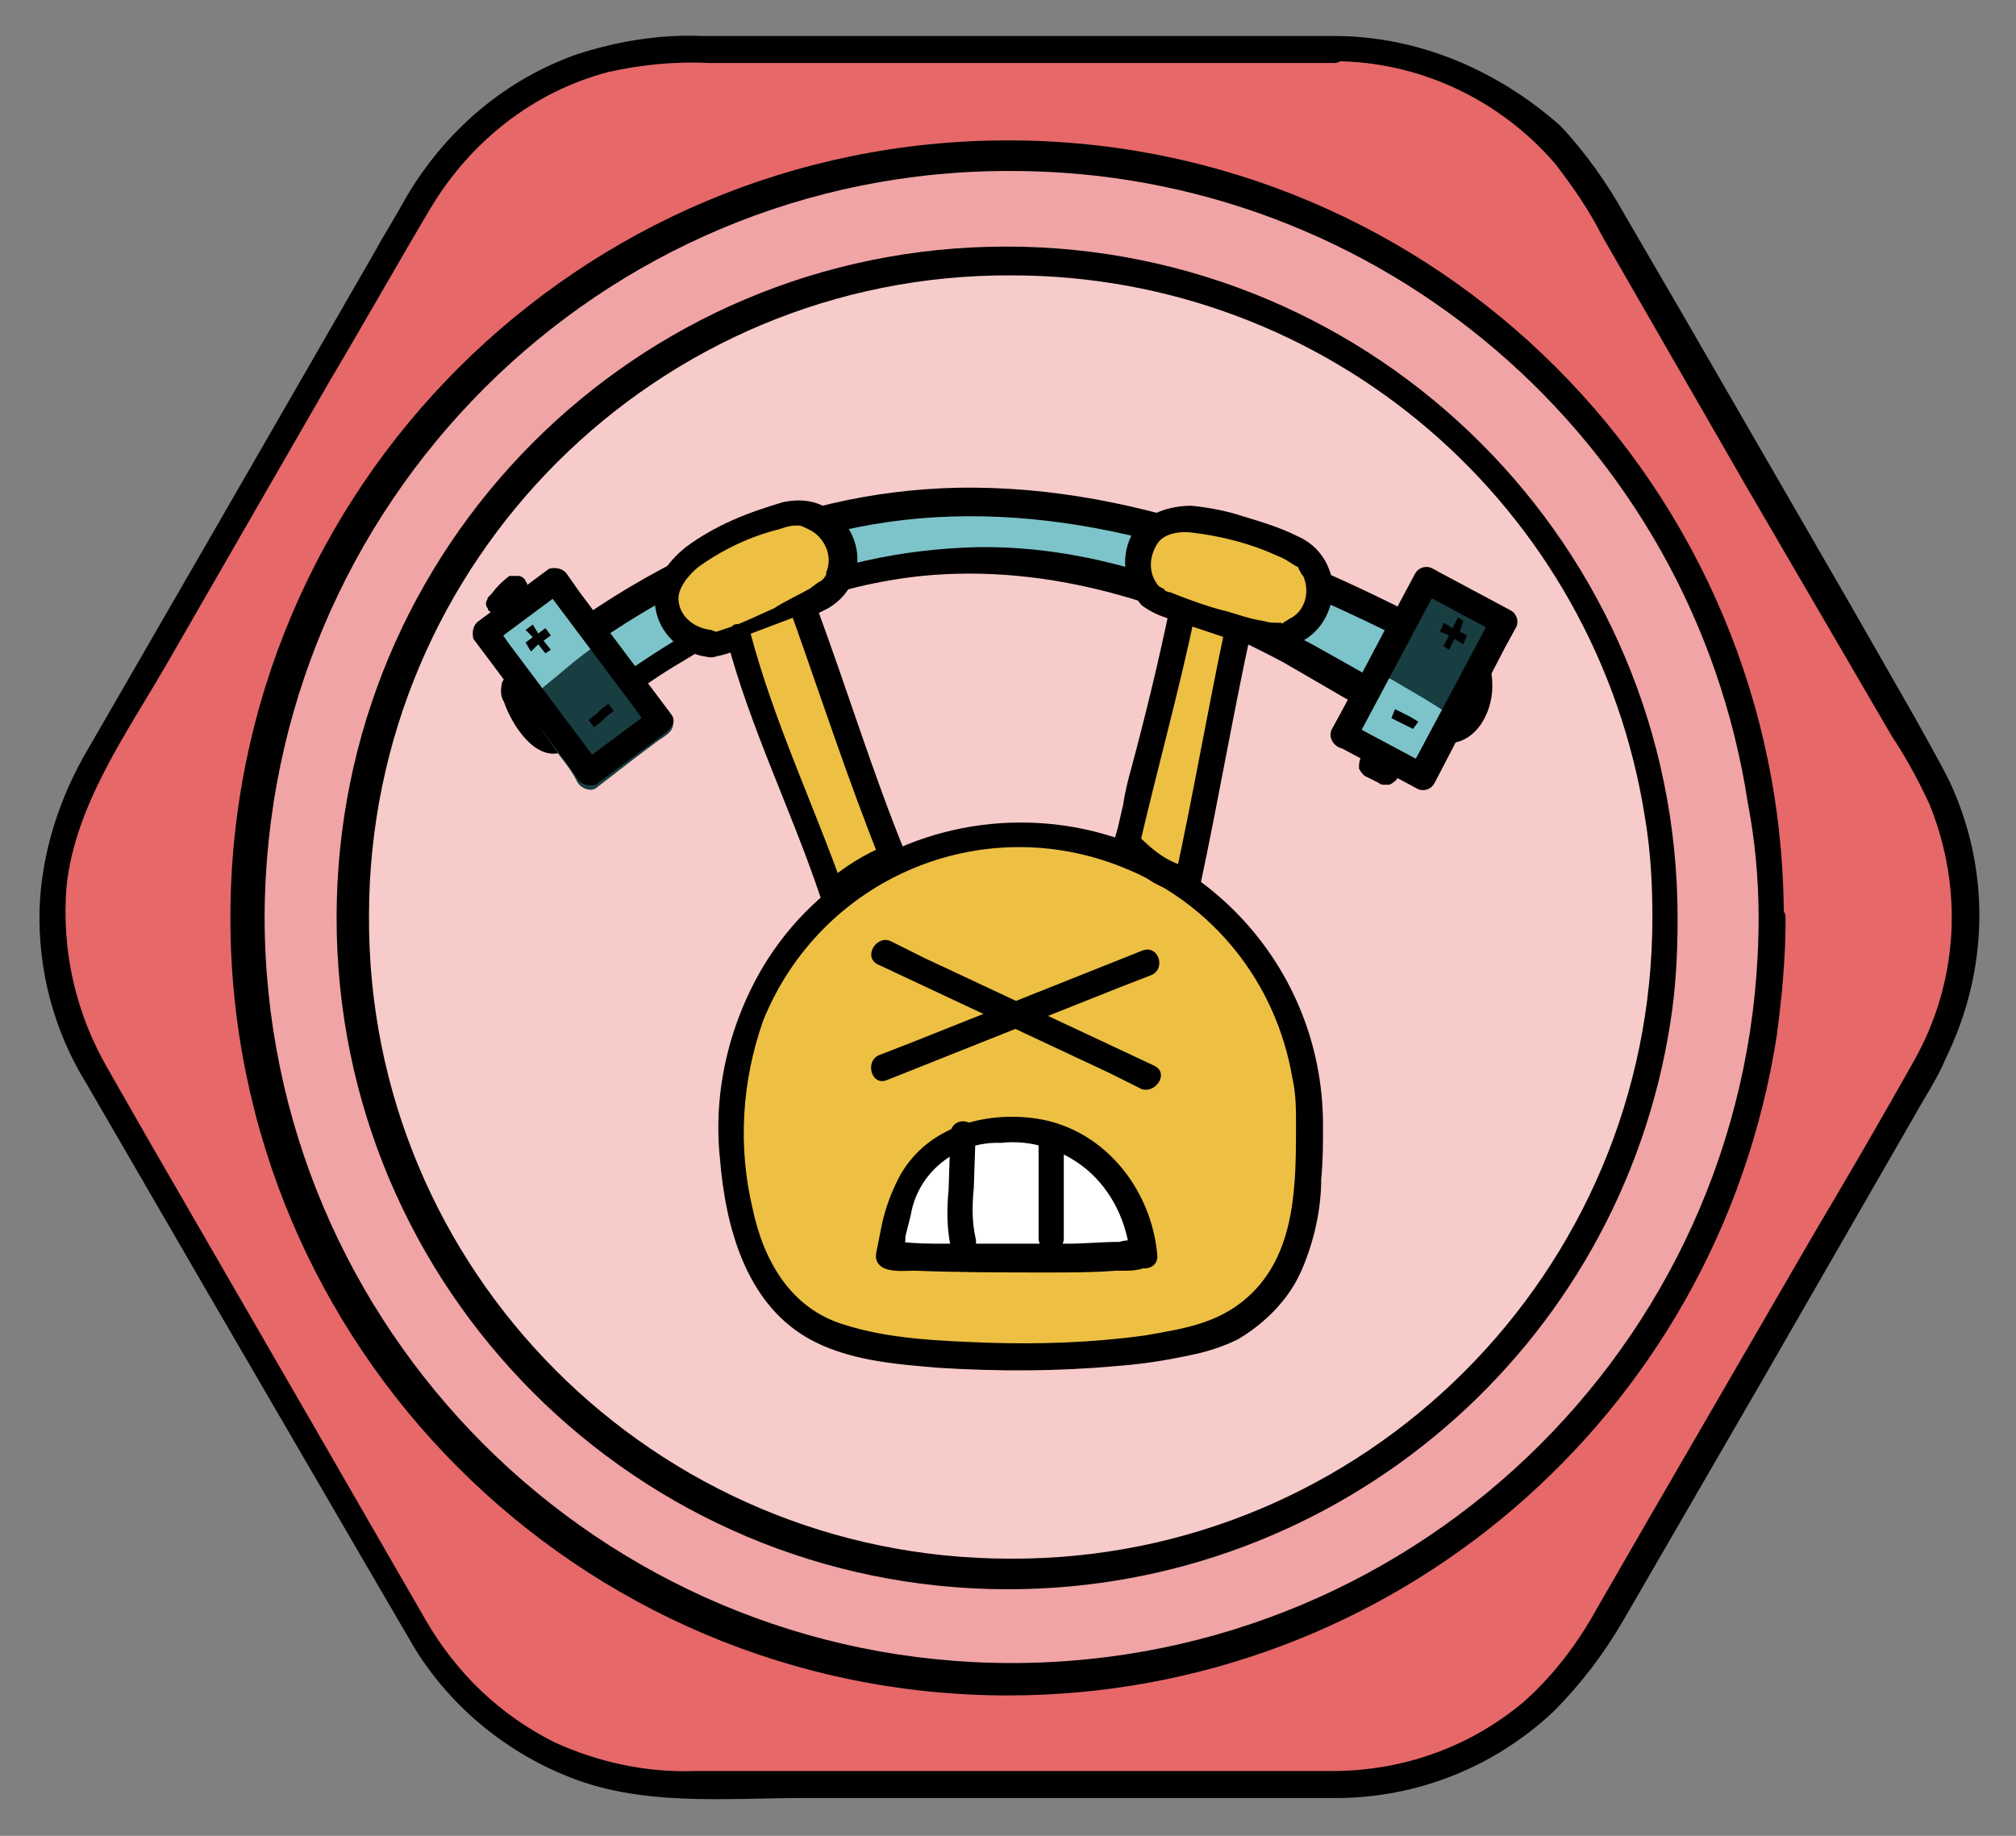 <?xml version="1.0" encoding="utf-8"?>
<!-- Generator: Adobe Illustrator 24.2.0, SVG Export Plug-In . SVG Version: 6.00 Build 0)  -->
<svg version="1.1" id="Layer_1" xmlns="http://www.w3.org/2000/svg" xmlns:xlink="http://www.w3.org/1999/xlink" x="0px" y="0px"
	 viewBox="0 0 112 102" style="enable-background:new 0 0 112 102;" xml:space="preserve">
<rect x="0" y="0" width="112" height="102" fill="#808080" stroke="none"/>
<style type="text/css">
	.st0{fill:#E66869;}
	.st1{fill:#F0A4A5;}
	.st2{fill:#F7CBCA;}
	.st3{fill:#7DC4CA;}
	.st4{fill:#EDC043;}
	.st5{fill:#183E41;}
	.st6{fill:#FFFFFF;}
</style>
<g>
	<g id="Fondos_y_letras">
		<path class="st0" d="M74.1,2.7H37.9c-6,0-11.6,3.2-14.6,8.4L5.2,42.5c-3,5.2-3,11.7,0,16.9l18.1,31.4c3,5.2,8.6,8.4,14.6,8.4h36.2
			c6,0,11.6-3.2,14.6-8.4l18.1-31.4c3-5.2,3-11.7,0-16.9L88.7,11.2C85.7,6,80.1,2.7,74.1,2.7z"/>
		<path d="M74.1,2H39c-2.4-0.1-4.7,0.3-6.9,1c-4,1.4-7.3,4.2-9.5,7.9c-0.6,1.1-1.3,2.2-1.9,3.3L12,29.3L4.9,41.6
			c-1.6,2.7-2.6,5.8-2.7,8.9c-0.1,3.4,0.8,6.8,2.6,9.7l6.9,11.9l8.9,15.3c0.7,1.2,1.4,2.4,2.1,3.6c1.9,3.4,5,6.1,8.6,7.6
			c4.2,1.8,8.9,1.3,13.3,1.3h18.4c3.7,0,7.5,0,11.2,0c4.5,0,8.8-1.7,12.1-4.8c1.5-1.5,2.8-3.2,3.9-5.1l7.7-13.3l8.4-14.6
			c0.6-1.1,1.3-2.1,1.8-3.3c2.4-4.9,2.5-10.5,0.2-15.4c-0.6-1.2-1.3-2.4-1.9-3.5l-3.6-6.3l-9.3-16.1l-3.2-5.5c-1-1.8-2.2-3.5-3.6-5
			C83.2,3.9,78.8,2,74.1,2c-0.4,0-0.7,0.3-0.7,0.7s0.3,0.7,0.7,0.7c4.7,0,9.2,2.1,12.3,5.7c1,1.3,1.9,2.6,2.6,4L97,27l8.1,13.9
			c0.8,1.2,1.5,2.5,2.1,3.8c1.9,4.7,1.6,9.9-0.9,14.3c-1.8,3.2-3.6,6.3-5.5,9.5l-9.1,15.7l-3,5.2c-1.1,2-2.5,3.8-4.1,5.2
			c-3,2.5-6.7,3.8-10.6,3.8H38.6c-2.7,0.1-5.4-0.5-7.8-1.6c-3-1.5-5.4-3.8-7.1-6.7L17.3,79L8.4,63.6L6,59.4
			c-1.8-3.1-2.6-6.6-2.3-10.2C4.2,44.7,7,40.8,9.2,37l9.1-15.8c1.9-3.2,3.7-6.4,5.6-9.6c2.2-3.7,5.7-6.5,9.9-7.6
			c1.8-0.4,3.7-0.6,5.6-0.5h34.7c0.4,0,0.7-0.3,0.7-0.7C74.8,2.3,74.5,2,74.1,2z"/>
		<circle class="st1" cx="56" cy="51" r="42.4"/>
		<path d="M97.7,51c0,22.9-18.6,41.4-41.5,41.4S14.7,73.8,14.7,50.9C14.8,28,33.3,9.4,56.2,9.5c20.4,0,37.8,14.9,40.9,35.1
			C97.5,46.7,97.7,48.8,97.7,51c0,0.4,0.3,0.7,0.7,0.7c0.4,0,0.7-0.3,0.7-0.7C99.1,27.1,79.8,7.8,56,7.8
			c-23.8,0-43.2,19.3-43.2,43.2c0,23.8,19.3,43.2,43.2,43.2c21.3,0,39.4-15.5,42.7-36.6c0.3-2.2,0.5-4.4,0.5-6.6
			c0-0.4-0.3-0.7-0.7-0.7C98,50.3,97.7,50.6,97.7,51z"/>
		<circle class="st2" cx="56" cy="51" r="36.5"/>
		<path d="M91.8,51c0,19.7-16,35.7-35.7,35.6c-19.7,0-35.7-16-35.6-35.7c0-19.7,16-35.7,35.7-35.6c17.6,0,32.5,12.8,35.2,30.2
			C91.7,47.3,91.8,49.1,91.8,51c0,0.4,0.3,0.7,0.7,0.7c0.4,0,0.7-0.3,0.7-0.7c0-20.6-16.7-37.3-37.3-37.3S18.7,30.4,18.7,51
			S35.4,88.3,56,88.3c18.4,0,34-13.4,36.8-31.5c0.3-1.9,0.4-3.8,0.4-5.8c0-0.4-0.3-0.7-0.7-0.7C92.1,50.3,91.8,50.6,91.8,51z"/>
	</g>
	<g id="_6._emoticon">
		<path class="st3" d="M82,36.7c0.9,0.5,0.5,4.2-1.7,3.7c-6.1-1.3-24.7-20.8-49.1,0.5c-0.9,0.8-3.2-2.4-2.4-3.1
			C46.6,23.2,62.5,26,82,36.7z"/>
		<path d="M81.7,37.4C81.6,37.3,81.7,37.4,81.7,37.4c0,0.1,0.1,0.2,0.1,0.3c0,0.3,0,0.5,0,0.8c-0.1,0.5-0.3,1.2-0.9,1.2
			c-0.4,0-0.7-0.1-1-0.2c-0.3-0.1-0.7-0.3-1-0.4c-2-1-4-2.2-6-3.3c-5.8-3.1-12-5.5-18.6-5.4c-4.2,0.1-8.3,1-12.1,2.7
			c-2.3,1-4.5,2.3-6.6,3.7c-1.2,0.8-2.3,1.7-3.4,2.5c-0.4,0.3-1,1-1.3,1.2c0.1,0,0,0,0,0s-0.2-0.2-0.3-0.2c-0.5-0.4-0.9-1-1.1-1.7
			c0,0,0-0.2,0-0.1c0-0.2,0,0,0,0c-0.2,0.1,0.4-0.3,0.3-0.3c0.6-0.5,1.2-0.9,1.8-1.4c2-1.5,4.2-2.9,6.5-4.1c4-2.1,8.4-3.5,13-3.9
			c9.5-0.8,18.7,2.6,27,6.8C79.2,36.1,80.5,36.7,81.7,37.4c0.8,0.5,1.6-0.8,0.7-1.2c-8.9-4.9-18.8-9.3-29.2-9.1
			c-4.8,0.1-9.4,1.2-13.8,3.2c-2.4,1.1-4.7,2.4-6.9,3.9c-1.2,0.8-2.4,1.7-3.6,2.7c-0.4,0.3-0.8,0.6-1,1c-0.1,0.4-0.1,0.8,0.1,1.1
			c0.4,1.2,1.7,3.3,3.2,2.8c0.6-0.2,1.1-0.8,1.5-1.2c0.6-0.5,1.2-1,1.8-1.5c1.1-0.9,2.3-1.7,3.5-2.4c4-2.5,8.5-4.2,13.2-4.7
			c7.1-0.7,13.9,1.5,20.1,4.8c2.1,1.2,4.2,2.5,6.4,3.6c0.8,0.5,1.7,0.8,2.7,0.9c1.7,0,2.6-1.9,2.5-3.4c0-0.7-0.3-1.3-0.8-1.7
			C81.6,35.6,80.9,36.9,81.7,37.4z"/>
		<path class="st4" d="M72.7,62.5c0,5-0.4,8.9-4.4,11.2c-3.4,1.9-19,2.4-23.3-0.1c-3.5-2-4.5-6.8-4.5-11.1c0-8.9,7.2-16.1,16.1-16.1
			S72.7,53.6,72.7,62.5z"/>
		<path d="M72,62.5c0,3.2,0,6.9-2.4,9.3c-1.7,1.7-3.7,2-6,2.4c-2.9,0.4-5.9,0.5-8.8,0.4c-2.6-0.1-5.4-0.2-7.9-1
			c-3-0.9-4.5-3.6-5.1-6.5c-0.8-3.4-0.6-7,0.6-10.4c3.2-7.9,12.1-11.7,20-8.5c5,2,8.5,6.4,9.4,11.7C72,60.8,72,61.6,72,62.5
			c0,0.4,0.4,0.7,0.8,0.7s0.7-0.3,0.7-0.7c0-9.3-7.5-16.8-16.8-16.8c-5.8,0-11.3,3-14.3,8c-1.9,3.2-2.8,7-2.4,10.7
			c0.3,3.7,1.4,7.9,4.8,9.9c2.2,1.3,5,1.5,7.4,1.7c3.3,0.2,6.5,0.2,9.8-0.1c1.4-0.1,2.7-0.3,4.1-0.6c1-0.2,1.9-0.5,2.7-0.9
			c1.5-0.9,2.8-2.2,3.5-3.8c0.7-1.6,1.1-3.4,1.1-5.1c0.1-1,0.1-2,0.1-3c0-0.4-0.3-0.7-0.7-0.7S72,62.1,72,62.5z"/>
		<path class="st4" d="M68.8,34.9c-1,5-1.8,9.1-2.8,14c-1.3-0.2-2.4-1.1-3.4-2.1c1.2-5.2,1.9-7.5,3.1-12.9"/>
		<path d="M68.1,34.7c-1,4.7-1.8,9.4-2.8,14l0.9-0.5c-1.3-0.2-2.2-1-3.1-1.9l0.2,0.7c1-4.3,2.2-8.6,3.1-12.9
			c0.2-0.9-1.2-1.3-1.4-0.4c-0.6,2.9-1.3,5.8-2.1,8.8c-0.2,0.7-0.4,1.5-0.5,2.2L62.1,46c-0.1,0.4-0.3,0.8-0.1,1.2
			c0.3,0.6,1.1,1.1,1.6,1.5c0.6,0.5,1.4,0.8,2.2,0.9c0.4,0.1,0.8-0.1,0.9-0.5c1-4.7,1.8-9.4,2.8-14C69.7,34.2,68.2,33.8,68.1,34.7
			L68.1,34.7z"/>
		<path class="st4" d="M39.4,35.7c-0.8-0.1-1.5-0.5-1.9-1.1c-0.6-1-0.8-1.9,0.4-3.2c1.1-1.3,5.8-3.2,6.7-3c0.8,0.2,1.5,0.7,1.9,1.4
			c0.4,0.8,0.3,1.7-0.1,2.4C46,33.2,39.9,35.8,39.4,35.7z"/>
		<path d="M39.5,35c-0.9-0.1-1.7-0.7-1.8-1.6c-0.1-0.7,0.6-1.5,1.1-1.9c1.4-1,2.9-1.7,4.5-2.1c0.3-0.1,0.6-0.2,0.9-0.2
			c-0.2,0,0.1,0,0.2,0c0.2,0-0.2,0,0,0c0.1,0,0.3,0.1,0.5,0.2c0.9,0.4,1.4,1.5,1,2.4c0,0,0,0,0,0.1c0,0.1-0.1,0.1-0.1,0.2
			c0.1-0.2,0.1-0.1,0,0s-0.1,0.1-0.2,0.2c0.1-0.1-0.2,0.1-0.2,0.1l-0.4,0.3c-0.7,0.4-1.4,0.7-2,1.1c-0.7,0.3-1.5,0.7-2.3,1
			c-0.3,0.1-0.6,0.2-0.9,0.3L39.4,35c-0.2,0.1,0.1,0,0,0c-0.9-0.1-0.9,1.4,0,1.5c0.5,0,1.1-0.2,1.6-0.4c0.9-0.3,1.7-0.7,2.6-1.1
			c0.8-0.4,1.6-0.8,2.4-1.2c0.7-0.4,1.2-1,1.5-1.8c0.4-1.3-0.1-2.8-1.3-3.6c-0.8-0.6-1.7-0.7-2.7-0.5c-1,0.3-1.9,0.6-2.8,1
			c-0.9,0.4-1.8,0.9-2.6,1.5c-1,0.8-1.9,2-1.7,3.3c0.2,1.5,1.4,2.6,2.9,2.8c0.4,0.1,0.8-0.1,0.9-0.5C40.2,35.6,39.9,35.1,39.5,35
			C39.5,35,39.5,35,39.5,35z"/>
		<path class="st4" d="M63.9,33.1c-0.5-0.6-0.8-1.3-0.7-2.1c0.2-1.1,0.7-1.9,2.5-2.1c1.7-0.2,6.4,1.5,7,2.3c0.5,0.7,0.7,1.5,0.5,2.3
			c-0.2,0.8-0.9,1.5-1.7,1.8C70.5,35.7,64.3,33.6,63.9,33.1z"/>
		<path d="M64.4,32.6c-0.6-0.7-0.6-1.6-0.1-2.4c0.4-0.6,1.3-0.7,2-0.6c1.6,0.2,3.2,0.6,4.7,1.3c0.3,0.1,0.6,0.3,0.9,0.5l0.2,0.1
			c-0.1-0.1,0,0,0,0c0,0,0.1,0.1,0.1,0.1c-0.1-0.1-0.1-0.1,0,0.1c0.1,0.2,0.1,0.2,0.2,0.3c0.4,0.9,0.1,2-0.8,2.4
			c-0.1,0.1-0.2,0.1-0.3,0.2s-0.2,0,0,0c-0.1,0-0.2,0-0.3,0c-0.3,0-0.5,0-0.8-0.1c-0.8-0.1-1.5-0.4-2.3-0.6
			c-0.8-0.2-1.6-0.5-2.4-0.8l-0.5-0.2c-0.1,0-0.1,0-0.3-0.1C64.7,32.7,64.6,32.7,64.4,32.6L64.4,32.6C64.3,32.5,64.6,32.7,64.4,32.6
			c-0.6-0.7-1.6,0.3-1,1c0.5,0.4,1,0.6,1.6,0.8c0.9,0.3,1.8,0.6,2.7,0.9c0.8,0.3,1.7,0.5,2.6,0.6c0.8,0.2,1.7,0,2.4-0.5
			c1.1-0.8,1.6-2.3,1.2-3.6c-0.3-0.9-0.9-1.6-1.8-2c-1-0.5-2-0.8-3-1.1c-0.9-0.3-1.9-0.5-2.9-0.6c-1.2,0-2.5,0.4-3.2,1.4
			c-0.8,1.3-0.6,2.9,0.4,4.1c0.3,0.3,0.8,0.3,1,0C64.7,33.3,64.7,32.9,64.4,32.6L64.4,32.6z"/>
		<path class="st4" d="M41.2,35.4c1.4,5.3,3.5,9.4,5.2,14.3c1-0.9,2.1-1.6,3.4-2.1c-2-4.8-3-8.3-4.9-13.6"/>
		<path d="M40.4,35.6c1.3,4.9,3.6,9.5,5.2,14.3c0.1,0.4,0.5,0.6,0.9,0.5c0.1,0,0.2-0.1,0.3-0.2c0.9-0.8,1.9-1.4,3-1.9
			c0.3-0.1,0.7-0.5,0.5-0.9c-1.8-4.4-3.2-9-4.9-13.6c-0.3-0.9-1.7-0.5-1.4,0.4c1.6,4.5,3.1,9.1,4.9,13.6l0.5-0.9
			c-1.3,0.5-2.6,1.3-3.7,2.3l1.2,0.3c-1.7-4.8-3.9-9.4-5.2-14.3c-0.1-0.4-0.5-0.6-0.9-0.5C40.6,34.8,40.4,35.2,40.4,35.6L40.4,35.6z
			"/>
		
			<rect x="29.4" y="32.8" transform="matrix(0.799 -0.601 0.601 0.799 -16.242 26.69)" class="st3" width="4.9" height="9.7"/>
		<rect x="74.4" y="35.3" transform="matrix(0.466 -0.885 0.885 0.466 8.921 90.22)" class="st3" width="9.7" height="4.9"/>
		<path d="M28.3,32c-0.4,0.3-0.7,0.6-1,1c-0.1,0.1-0.1,0.1-0.2,0.2c0,0.1-0.1,0.2-0.1,0.3c0,0.1,0,0.2,0.1,0.3
			c0,0.1,0.1,0.2,0.2,0.2c0.1,0.1,0.3,0.2,0.5,0.2l0.2,0c0.1,0,0.2-0.1,0.3-0.2c0.2-0.3,0.5-0.6,0.8-0.8l-0.2,0.1l0.1,0
			c0.1,0,0.2-0.1,0.2-0.2c0.1-0.1,0.1-0.2,0.1-0.2c0-0.1,0-0.2,0-0.3c0-0.1,0-0.2-0.1-0.3C29.2,32.2,29,32,28.8,32h-0.2
			C28.5,32,28.4,32,28.3,32L28.3,32z"/>
		<path class="st5" d="M33.3,36.7c-1.1,0.8-2.2,1.7-3.2,2.6c0,0.1,2.4,3.2,2.7,3.7c1.1-0.8,2.8-2.1,3.9-2.9c0.1-0.1-2.5-3-2.9-3.4"
			/>
		<path class="st5" d="M32.9,36c-0.7,0.5-1.3,1-2,1.6c-0.5,0.4-0.9,0.7-1.3,1.2c-0.5,0.5,0,1,0.3,1.5l1.2,1.7c0.4,0.5,0.7,0.9,1,1.5
			c0.2,0.3,0.7,0.5,1,0.3l2.2-1.7l1.2-0.9c0.4-0.3,0.9-0.5,0.9-1s-0.5-0.9-0.8-1.3c-0.4-0.5-0.8-1-1.3-1.5c-0.3-0.4-0.7-0.8-1.1-1.2
			c-0.3-0.3-0.7-0.3-1,0c-0.3,0.3-0.3,0.7,0,1c0.6,0.5,1.1,1.1,1.5,1.7c0.3,0.3,0.6,0.7,0.9,1l0.2,0.2c0.1,0.1,0,0,0,0l0.1,0.1
			l0.1,0.1c0,0,0,0,0,0.1c-0.1-0.1,0-0.6,0-0.7l0.3-0.3c-1.3,1-2.6,1.9-3.9,2.9l1,0.3c-0.4-0.7-0.9-1.3-1.4-1.9
			c-0.3-0.4-0.6-0.8-0.8-1.1l-0.3-0.4c0,0-0.1-0.1-0.1-0.1c0,0,0-0.2,0,0.1v0.4c-0.1,0.4-0.2,0.4,0,0.2l0.3-0.3
			c0.3-0.2,0.5-0.5,0.8-0.7c0.3-0.2,0.6-0.5,1-0.8c0.3-0.3,0.5-0.4,0.8-0.6c0.3-0.2,0.5-0.7,0.3-1C33.7,35.9,33.2,35.8,32.9,36
			L32.9,36z"/>
		<path class="st5" d="M79.6,32.8c1,0.7,3.1,1,3.9,1.9c0,0.1-2.2,3.9-2.4,4.4c-1.1-0.8-2.8-1.6-3.9-2.4c-0.1-0.1,2-4,2.4-4.4"/>
		<path class="st5" d="M79.2,33.4c0.6,0.4,1.3,0.7,2.1,0.9c0.6,0.2,1.2,0.5,1.7,0.9l-0.2-0.3l0,0v-0.4c0,0.1,0.1-0.2,0-0.1
			s0,0.1-0.1,0.2c-0.1,0.2-0.2,0.3-0.3,0.5c-0.3,0.5-0.5,0.9-0.8,1.4c-0.4,0.8-0.8,1.5-1.3,2.3l1-0.3c-1.2-0.9-2.7-1.5-3.9-2.4
			l0.3,0.3c0,0.1,0.1,0.4,0.1,0.5c0,0,0,0,0-0.1c0,0,0-0.1,0-0.1c0-0.1-0.1,0.2,0,0c0.1-0.1,0.2-0.3,0.2-0.5
			c0.2-0.5,0.5-0.9,0.7-1.4s0.5-0.9,0.8-1.3c0.1-0.2,0.2-0.3,0.3-0.5c0.1-0.1,0.2-0.2,0-0.1c0,0,0.1-0.1,0.1-0.1
			c0.7-0.6-0.3-1.7-1-1c-0.3,0.4-0.6,0.7-0.8,1.2c-0.3,0.6-0.7,1.2-1,1.7c-0.3,0.5-0.5,1-0.8,1.5c-0.1,0.2-0.1,0.4-0.1,0.6
			c0.1,0.5,0.8,0.8,1.2,1c1,0.6,2.1,1.2,3.1,1.9c0.4,0.2,0.8,0.1,1-0.3c0.6-1,1.2-2,1.7-3c0.2-0.4,0.5-0.8,0.7-1.3
			c0.2-0.4,0.1-0.8-0.2-1.1c-0.3-0.3-0.7-0.6-1.1-0.7c-0.9-0.4-2-0.6-2.8-1.2c-0.4-0.2-0.8-0.1-1,0.3C78.7,32.8,78.8,33.2,79.2,33.4
			L79.2,33.4z"/>
		<path d="M36.3,39.4l-3.9,2.9l1,0.3l-5.1-6.8l-0.7-1l-0.3,1l3.9-2.9l-1-0.3l5.1,6.8l0.7,1c0.6,0.7,1.8,0,1.3-0.7l-5.1-6.8l-0.7-1
			c-0.2-0.3-0.6-0.4-1-0.3l-3.9,2.9c-0.3,0.2-0.4,0.6-0.3,1l5.1,6.8l0.7,1c0.2,0.3,0.6,0.4,1,0.3l3.9-2.9
			C37.8,40.1,37.1,38.9,36.3,39.4z"/>
		<path d="M74.4,41.5l4.3,2.3c0.3,0.2,0.8,0.1,1-0.3l3.9-7.5l0.6-1.1c0.2-0.3,0.1-0.8-0.3-1l-4.3-2.3c-0.3-0.2-0.8-0.1-1,0.3l-4,7.5
			l-0.6,1.1c-0.4,0.8,0.8,1.6,1.3,0.7l4-7.5l0.6-1.1l-1,0.3l4.3,2.3l-0.3-1l-4,7.5l-0.6,1.1l1-0.3l-4.3-2.3
			C74.3,39.8,73.6,41.1,74.4,41.5z"/>
		<path d="M77.4,42.3l-0.8-0.4c-0.1-0.1-0.2-0.1-0.3-0.1c-0.1,0-0.2,0-0.3,0c-0.1,0-0.2,0.1-0.2,0.1c-0.1,0-0.1,0.1-0.2,0.2
			c-0.1,0.2-0.1,0.4-0.1,0.6c0.1,0.2,0.2,0.3,0.3,0.4l0.8,0.4c0.1,0.1,0.2,0.1,0.3,0.1c0.1,0,0.2,0,0.3,0c0.2-0.1,0.3-0.2,0.4-0.3
			c0.1-0.2,0.1-0.4,0.1-0.6C77.7,42.6,77.6,42.4,77.4,42.3L77.4,42.3z"/>
		<polygon points="30.3,34.9 29.9,35.2 29.6,34.7 29.2,35 29.6,35.4 29.2,35.7 29.5,36.2 29.9,35.8 30.3,36.3 30.6,36.1 30.2,35.6 
			30.6,35.3 		"/>
		<polygon points="33.8,39.1 33.4,39.4 33.1,39.7 32.7,40 33,40.4 33.4,40.1 33.7,39.8 34.1,39.5 		"/>
		<polygon points="80.2,34.6 80.7,34.9 81,34.3 81.3,34.5 81.1,35.1 81.5,35.3 81.3,35.8 80.8,35.5 80.5,36.1 80.2,35.9 80.5,35.3 
			80,35.1 		"/>
		<polygon points="77.5,39.4 77.9,39.6 78.3,39.8 78.8,40.1 78.5,40.5 78.1,40.3 77.7,40.1 77.3,39.9 		"/>
		<g id="Capa_23">
			<path d="M63.5,52.8l-12.8,5.1l-1.8,0.7c-0.9,0.3-0.5,1.8,0.4,1.4l12.8-5.1l1.8-0.7C64.8,53.9,64.4,52.5,63.5,52.8L63.5,52.8z"/>
			<path d="M64.1,59.2l-12.8-6l-1.8-0.9c-0.8-0.4-1.6,0.9-0.7,1.3l12.8,6l1.8,0.9C64.2,60.8,65,59.6,64.1,59.2z"/>
			<path class="st6" d="M63.7,69.6c0,0.3-14.1,0.3-14.1,0c0.7-5.6,3.2-7,7-7S63.5,65.9,63.7,69.6z"/>
			<path d="M63,69.4c0-0.2,0.4-0.4,0.4-0.5c0,0-0.1,0-0.1,0s0.1,0,0,0h-0.2c-0.3,0-0.6,0-0.9,0.1c-1,0-1.9,0.1-2.9,0.1
				c-2.3,0-4.6,0-6.8,0c-0.8,0-1.6,0-2.4-0.1c-0.1,0-0.2,0-0.3,0s0.1,0.1,0,0c-0.1-0.1-0.1,0-0.1,0c0,0,0.2,0.1,0.1,0.1
				c0.6,0.9,0.3,0.5,0.4,0.2c0.1-0.2,0.1-0.4,0.1-0.6c0.1-0.4,0.2-0.8,0.3-1.2c0.4-2.4,2.6-4.1,5-4c1.7-0.2,3.5,0.4,4.8,1.5
				c1.4,1.2,2.2,2.9,2.4,4.8c0.1,0.9,1.5,0.9,1.5,0c-0.3-3.8-3.1-7.3-7.1-7.7c-2.9-0.3-5.9,0.7-7.3,3.4c-0.4,0.8-0.7,1.6-0.9,2.5
				c-0.1,0.5-0.2,1-0.3,1.5c-0.1,0.4,0,0.7,0.3,0.9c0.5,0.3,1.3,0.2,1.8,0.2c2.5,0.1,5,0.1,7.4,0.1c1.3,0,2.6,0,3.8-0.1
				c0.6,0,1.9,0.1,2.1-0.7C64.6,68.8,63.2,68.4,63,69.4z"/>
			<path d="M52.8,63l-0.1,3.1c-0.1,1-0.1,2.1,0.1,3.1c0.1,0.4,0.5,0.6,0.9,0.5c0.4-0.1,0.6-0.5,0.5-0.9C54,67.9,54,67,54.1,66l0.1-3
				c0-0.4-0.3-0.7-0.7-0.7S52.8,62.6,52.8,63L52.8,63z"/>
			<path d="M57.7,63.1l0,5.7c0,0.4,0.3,0.7,0.7,0.7s0.7-0.3,0.7-0.7l0-5.7c0-0.4-0.3-0.7-0.7-0.7S57.7,62.7,57.7,63.1z"/>
		</g>
	</g>
</g>
</svg>

